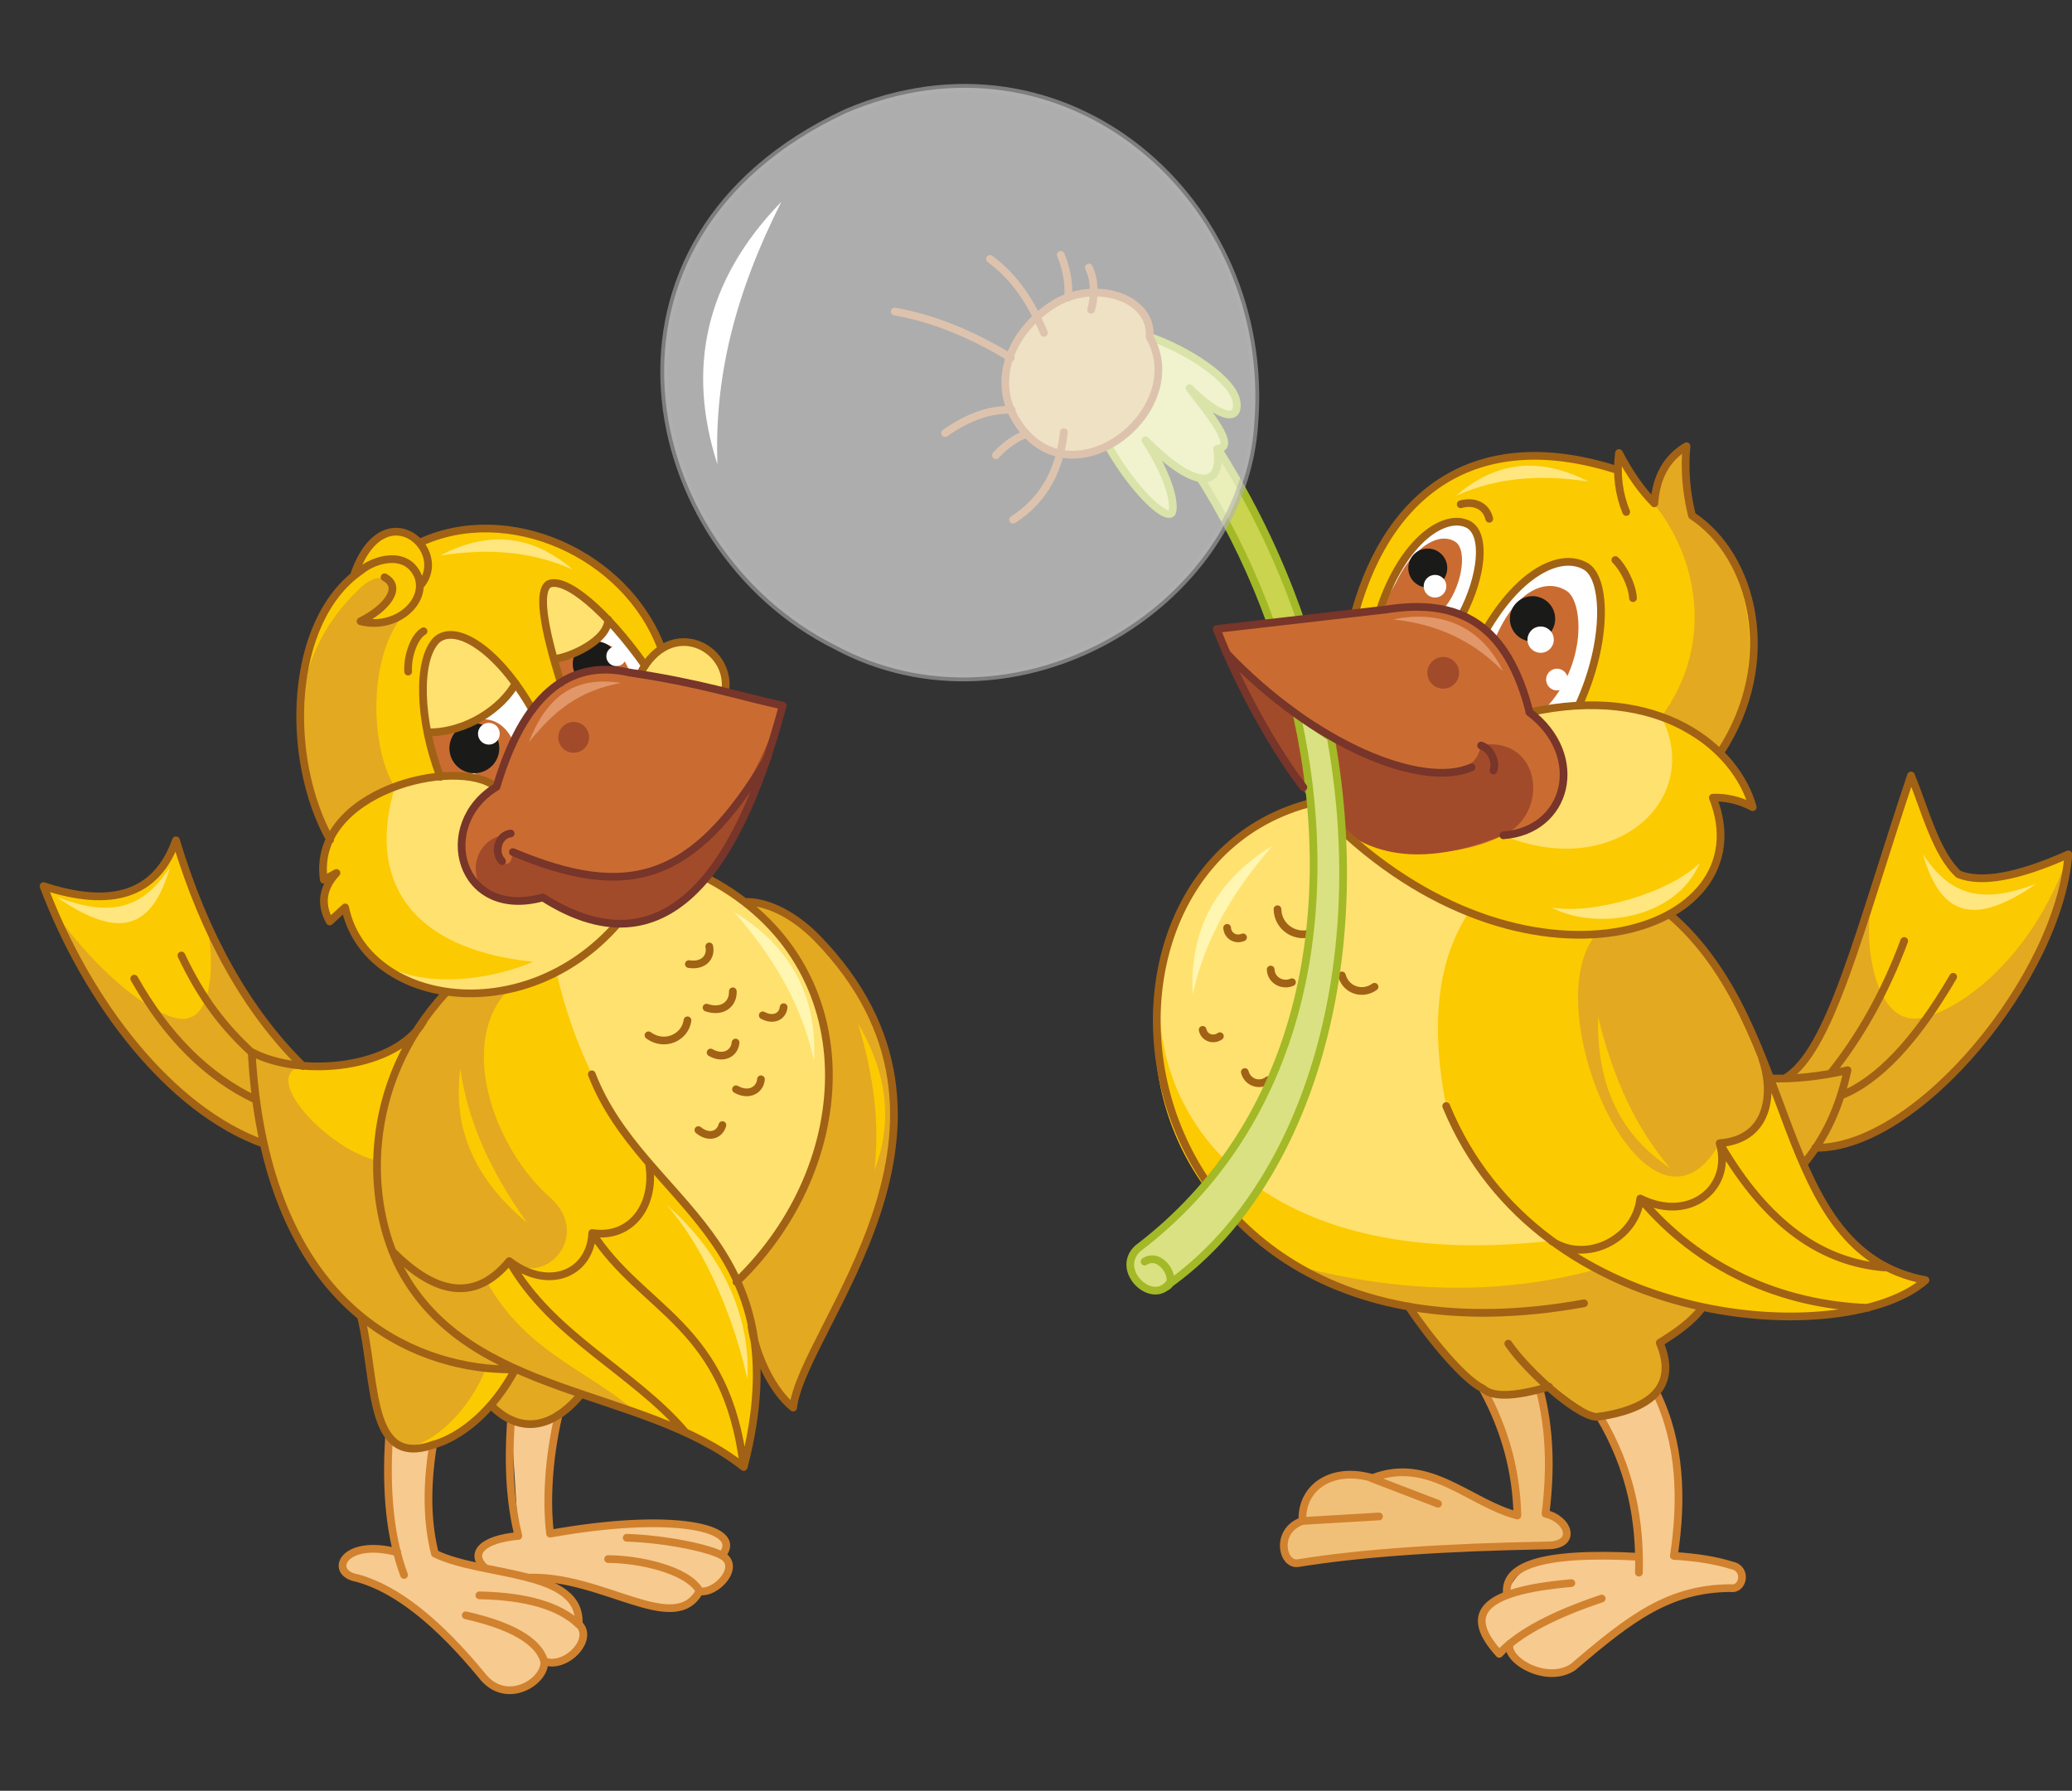 <?xml version="1.0" encoding="utf-8"?>
<!-- Generator: Adobe Illustrator 21.0.0, SVG Export Plug-In . SVG Version: 6.00 Build 0)  -->
<svg version="1.1" id="Layer_1" xmlns="http://www.w3.org/2000/svg" xmlns:xlink="http://www.w3.org/1999/xlink" x="0px" y="0px"
	 viewBox="0 0 456.9 394.9" style="enable-background:new 0 0 456.9 394.9;" xml:space="preserve">
<rect x="0" y="0" width="456.9" height="394.9" fill="#333333" stroke="none"/>
<style type="text/css">
	
		.st0{fill-rule:evenodd;clip-rule:evenodd;fill:#CAD44E;stroke:#A3B927;stroke-width:1.701;stroke-linecap:round;stroke-linejoin:round;stroke-miterlimit:22.926;}
	.st1{fill-rule:evenodd;clip-rule:evenodd;fill:#E3A921;}
	.st2{fill-rule:evenodd;clip-rule:evenodd;fill:#F1C078;}
	.st3{fill-rule:evenodd;clip-rule:evenodd;fill:#F7CA8F;}
	.st4{fill-rule:evenodd;clip-rule:evenodd;fill:#FCCA00;}
	.st5{fill-rule:evenodd;clip-rule:evenodd;fill:#FFE170;}
	
		.st6{fill-rule:evenodd;clip-rule:evenodd;fill:none;stroke:#D1822F;stroke-width:1.701;stroke-linecap:round;stroke-linejoin:round;stroke-miterlimit:22.926;}
	
		.st7{fill-rule:evenodd;clip-rule:evenodd;fill:none;stroke:#A16215;stroke-width:1.701;stroke-linecap:round;stroke-linejoin:round;stroke-miterlimit:22.926;}
	.st8{fill-rule:evenodd;clip-rule:evenodd;fill:#FFF6B1;}
	.st9{fill-rule:evenodd;clip-rule:evenodd;fill:#FFFFFF;}
	.st10{fill-rule:evenodd;clip-rule:evenodd;fill:#CA6C32;}
	.st11{fill-rule:evenodd;clip-rule:evenodd;fill:#A24B2A;}
	
		.st12{fill-rule:evenodd;clip-rule:evenodd;fill:none;stroke:#783529;stroke-width:1.701;stroke-linecap:round;stroke-linejoin:round;stroke-miterlimit:22.926;}
	.st13{fill-rule:evenodd;clip-rule:evenodd;fill:#1A1A18;}
	.st14{fill-rule:evenodd;clip-rule:evenodd;fill:#E29769;}
	
		.st15{fill-rule:evenodd;clip-rule:evenodd;fill:#DAE182;stroke:#A3B927;stroke-width:1.701;stroke-linecap:round;stroke-linejoin:round;stroke-miterlimit:22.926;}
	
		.st16{fill-rule:evenodd;clip-rule:evenodd;fill:#D6B36A;stroke:#A96833;stroke-width:1.701;stroke-linecap:round;stroke-linejoin:round;stroke-miterlimit:22.926;}
	
		.st17{fill-rule:evenodd;clip-rule:evenodd;fill:none;stroke:#A96833;stroke-width:1.701;stroke-linecap:round;stroke-linejoin:round;stroke-miterlimit:22.926;}
	
		.st18{opacity:0.6;fill-rule:evenodd;clip-rule:evenodd;fill:#FFFFFF;stroke:#B0B1B2;stroke-width:1.701;stroke-linecap:round;stroke-linejoin:round;stroke-miterlimit:22.926;}
	
		.st19{fill-rule:evenodd;clip-rule:evenodd;fill:none;stroke:#A3B927;stroke-width:1.701;stroke-linecap:round;stroke-linejoin:round;stroke-miterlimit:22.926;}
	.st20{fill-rule:evenodd;clip-rule:evenodd;fill:#FFE67E;}
</style>
<path class="st0" d="M294.1,218.3c6.7-39.1-1.9-86.9-31.2-127.7l-5.9,3.8c25.8,33.7,39.2,82.4,29.9,124H294.1z"/>
<path class="st1" d="M397.3,257.2l-7.1-19.4c5.3,0.2,11.1-0.4,17.2-1.8C405.6,244.3,402.2,251.3,397.3,257.2z"/>
<path class="st2" d="M339.5,306.4c-7.3,2.1-11.5,2-12.4-0.2c4.7,9.3,7.3,18.6,7.6,27.9c-10.7-2.7-22.3-14.1-32.1-8.2
	c-11.3-2.5-15.7,1.3-15.3,9.5c-6.1,2.1-4.5,9.8-1,9.3c14.2-2.3,32.5-3.5,54.7-3.9c7.1,0.1,5.1-5.8-0.1-7
	C341.9,324.4,341.7,315.2,339.5,306.4z"/>
<path class="st3" d="M365.3,307.1l-4.1,2.9l-8.5,2.4c5.6,9.7,8.5,20,8.7,31c-19.4-2.5-26.9,1.4-29.1,8.2c-8.2,2.1-7.1,7-1.7,13.2
	l2.3-2.2c-1,3.6,8.2,9,14,5.1c12.7-10.9,21.2-17.3,34.7-17.4c2.8,0.5,3.8-4.3,0.3-5c-3.5-1.1-7.7-1.8-12.8-2.1
	C371,330.7,370.6,318.1,365.3,307.1z"/>
<path class="st4" d="M400.3,253.2l3.4-6l3.8-11.2l-13.8,1.8c10-5.9,16.2-32.1,27.8-66.8c3.1,7.6,5.5,17.2,10.5,21.8
	c5,2,13,0.6,24.2-4.4C454,215.3,422.9,253.5,400.3,253.2L400.3,253.2z M318.9,243.9c20.7,50.4,88.7,53.7,105.7,38.4
	c-34-6.4-26.5-48-51-74l-45.7-12.1l-18.6,10.5L318.9,243.9z"/>
<path class="st1" d="M400.3,253.2l3.4-6l3.8-11.2l-13.8,1.8c7.2-6.1,8.3-7.5,19.8-42.1c-3.3,10.1-0.5,27,7,28.7
	c5,2,25.8-8,35.6-35.8C454,215.3,422.9,253.5,400.3,253.2z"/>
<path class="st1" d="M379.2,252.1c-15.6,27.4-41-29.2-27.3-46l8.2-1.3l8.1-3.1l6.3,6.3c7.1,9.1,12.5,21.6,14.1,25.5
	C391.8,245.6,387.2,250.5,379.2,252.1z"/>
<path class="st4" d="M327.9,196.2l-21.7-20.6c-65.1-5.8-79.1,110.2,20.2,113.9c5,6.5,18.6,19.7,26.3,22.8
	c11.1-2.3,17.4-6.8,13.4-16.3l9.4-7.8c-33.3-7.9-48.2-24.6-56.5-44.4C315,224,317.1,207.5,327.9,196.2z"/>
<path class="st1" d="M352.1,279.9c-22.4,6.1-44.8,5-67.2-1c7.3,4.5,17.6,7.9,32,9.7l-6.4-0.5c4.9,7.3,12.3,16.2,16.4,18.1
	c2.2,2,7,1.8,14.6-0.4l-2.2-2.8c4.7,4.2,9.6,7.9,13.3,9.3c11.1-2.3,17.4-6.8,13.4-16.3l9.4-7.8l-11.5-3.2L352.1,279.9z"/>
<path class="st5" d="M327.9,196.2l-11.8-9.6l-9.9-11c-68-5.8-77.6,111,36,98L329,261.4l-10.1-17.5C315,224,317.1,207.5,327.9,196.2z
	"/>
<path class="st6" d="M317.1,331.6l-14.6-5.6c12.6-5,21.4,5.4,32.1,8.2c-0.2-9.1-2.4-18.4-7.6-27.9"/>
<path class="st6" d="M304.1,334.4l-16.9,1c-0.3-7.7,6.8-12,15.3-9.5"/>
<path class="st6" d="M287.2,335.4c-6.1,2.1-4.5,9.8-1,9.3c14.2-2.3,32.5-3.5,54.7-3.9c7.1,0.1,5.1-5.8-0.1-7
	c1.2-9.5,1-18.7-1.3-27.4"/>
<path class="st6" d="M352.7,312.3c7,11.7,9,23.2,8.7,34.5"/>
<path class="st6" d="M361.4,343.3c-22.2-1.2-29.8,2.2-29.1,8.2"/>
<path class="st6" d="M353.2,352.5c-10.4,3.5-18.3,7.5-22.6,12.2c-7.6-8.4-4.8-13.8,15.9-15.6"/>
<path class="st6" d="M332.9,362.5c-1,3.6,8.2,9,14,5.1c12.7-10.9,21.2-17.3,34.7-17.4c2.8,0.5,3.8-4.3,0.3-5
	c-3.5-1.1-7.7-1.8-12.8-2.1c1.9-12.4,1.5-25-3.9-36"/>
<path class="st7" d="M289.8,205.5c-3.7,1.7-8-0.8-8.1-5 M279.6,238.2c-1.9,1.4-4.5,0.5-5.1-1.8 M269,228.5c-1.4,1-3.4,0.4-3.8-1.4
	 M274.1,206.7c-1.6,0.7-3.4-0.3-3.5-2.1 M284.9,216.6c-2.1,0.9-4.6-0.4-4.7-2.8 M303.1,217.6c-2.6,1.9-6.3,0.8-7.2-2.5"/>
<path class="st7" d="M306.2,175.6c-77.1-4.9-70.3,132.4,43.1,111.8"/>
<path class="st8" d="M263,219.3c2.6-11.8,8.3-22.1,17.6-32.8C267.7,194.4,262.3,205.5,263,219.3z"/>
<path class="st5" d="M293,180.3l44.2-23.2c28.8-6.4,45.7,7.8,49.3,20.9c-3-1.6-6-2.2-8.8-2.1C389.7,206,336.3,223.4,293,180.3z"/>
<path class="st4" d="M293,180.3l38.4,3.9c24.7,10.2,44.4-8,34.9-26.2c6.5,4,16.6,6.8,20.2,20c-3-1.6-6-2.2-8.8-2.1
	C389.7,206,336.3,223.4,293,180.3z"/>
<path class="st4" d="M298.8,135.2l38.4,21.8c17-3.6,31-0.6,42.1,9.1c10.4-19.4,10.9-37.2-6.2-52.3l-1.2-15.3c-4.7,3-7,7.2-7.1,12.6
	L357,99.9l-0.2,3.8C326.6,93.9,306.4,107.4,298.8,135.2z"/>
<path class="st1" d="M366.3,158.1l12.9,8c11.5-18.9,6.9-43.6-6.2-52.3l-1.2-15.3c-4.7,3-7,7.2-7.1,12.6
	C374.3,122.8,378.2,142.1,366.3,158.1z"/>
<path class="st9" d="M348.2,155.6l-10.9,1.5c-1.6-6.8-4.6-12.9-9.6-18.1c7.5-12.9,16.6-17.3,22.1-14.1
	C354.2,127.6,354.6,141.5,348.2,155.6z"/>
<path class="st10" d="M340.5,156.5l-3.3,0.5l-2.4-7.2l-5.3-8.5c4.5-10.9,11.1-13.9,15.8-11.1C349.2,132.3,350.1,146.8,340.5,156.5z"
	/>
<path class="st9" d="M322.3,135.7c-5.7-1.9-11.8-1.9-18-1.2c5.1-15.5,14.5-21.6,19.6-18.8C327.7,117.9,326.9,127,322.3,135.7z"/>
<path class="st10" d="M318.1,134.5l-13.7,0l3.4-6c3.4-7.2,9.1-11.4,13-9.1C323.9,121.2,322.2,130.2,318.1,134.5z"/>
<path class="st10" d="M337.2,157.1c-4.3-17.3-14.6-26.1-33.6-22.5l-35.4,4c7.6,17.7,14.7,32.6,24.8,41.7c8.4,9.7,27.6,9.5,38.4,3.9
	C347.5,183.7,348.8,164.5,337.2,157.1z"/>
<path class="st11" d="M268.2,138.6c7.6,17.7,14.7,32.6,24.8,41.7c9.1,9.3,21.9,10.6,38.4,3.9c10.5-4.7,8.5-22-4.9-19.9
	C324.7,180.2,278.6,160.7,268.2,138.6z"/>
<path class="st12" d="M326.6,164.4c2,0.6,3.5,3.5,2.7,5.5"/>
<ellipse transform="matrix(0.992 -0.124 0.124 0.992 -14.299 42.865)" class="st13" cx="338" cy="136.6" rx="5" ry="5"/>
<ellipse transform="matrix(0.992 -0.124 0.124 0.992 -13.091 39.916)" class="st13" cx="314.9" cy="125.4" rx="4.3" ry="4.3"/>
<ellipse transform="matrix(0.992 -0.124 0.124 0.992 -14.861 43.119)" class="st9" cx="339.8" cy="141.2" rx="2.9" ry="2.9"/>
<ellipse transform="matrix(0.992 -0.124 0.124 0.992 -13.576 40.151)" class="st9" cx="316.5" cy="129.4" rx="2.5" ry="2.5"/>
<ellipse transform="matrix(0.992 -0.124 0.124 0.992 -15.915 43.637)" class="st9" cx="343.4" cy="150" rx="2.4" ry="2.4"/>
<path class="st7" d="M304.3,134.5c5.1-15.5,14.5-21.6,19.6-18.8c3.8,2.2,3,11.3-1.6,20 M356.8,103.7c-30.2-9.8-50.3,3.7-58,31.4
	 M337.2,157.1c28.8-6.4,45.7,7.8,49.3,20.9c-3-1.6-6-2.2-8.8-2.1c12,30.1-41.5,47.5-84.7,4.4 M358.6,112.9c-1.6-3.9-2.2-8.2-1.6-13
	c2.4,4.6,5,8.3,7.8,11.1c0.4-5.9,2.8-10.1,7.1-12.6c-0.5,4.9-0.1,10,1.2,15.3c13.5,8.8,19.5,32.1,6.2,52.3 M327.6,139
	c7.5-12.9,16.6-17.3,22.1-14.1c4.5,2.6,4.9,16.6-1.6,30.7 M356.2,123.5c1.7,1.6,3.7,5.4,3.9,8.4 M322.1,111.2
	c2.4-0.7,5.5-0.1,6.3,3.2"/>
<ellipse transform="matrix(0.992 -0.124 0.124 0.992 -15.925 40.52)" class="st11" cx="318.3" cy="148.5" rx="3.5" ry="3.5"/>
<path class="st14" d="M307.2,136.6c9.1,0.9,17.4,4.4,24.2,11.4C326.7,138.2,317.8,134.4,307.2,136.6z"/>
<path class="st15" d="M257.6,283.3c30.2-21.4,44.9-69.4,36-119.8c-0.1-0.6,0-0.3-0.2-0.9l-7.5-5.1l0.2,0.8
	c9.4,43.2,1.1,89.4-35.2,117C245.8,280,253.7,287.7,257.6,283.3z"/>
<path class="st12" d="M270.5,144.1c19.4,20.3,43.1,29.9,54,25.1"/>
<path class="st15" d="M253.5,74.3l-15.8-3.6l0.8,11.7c2.2,15.7,17.6,33.3,19.9,30.7c0.8-1.6-0.3-7.6-5.8-16
	c10.3,10.4,17.1,11.3,15.8,1.9c3.9-0.3,0.1-5.5-6.1-13.4c7.3,7.2,10.9,7,10.4,3.2C272.1,83.6,261.3,76.9,253.5,74.3z"/>
<path class="st16" d="M253.5,74.3c0.7-8.9-12.5-12.9-21.5-7c-9.3,6.1-13.5,17-7.6,25.9C236.3,111.4,262.8,90.6,253.5,74.3z"/>
<path class="st17" d="M234.6,95.3c-0.9,8.2-4.3,14.9-11.2,19.3 M240.6,68.3c0.9-3,0.8-6.7-0.5-9.3 M226.2,95.8
	c-1.9,0.5-4.6,2.4-6.6,4.6 M223.1,90.4c-4.7-0.2-9.6,1.5-14.7,5.1 M235.5,65.6c0.4-2.9-0.5-7-1.6-9.4 M230.2,73.4
	c-2.7-6.5-6.3-12.2-11.9-16.3 M222.9,78.9c-8.1-4.9-16.5-8.6-25.6-10.2"/>
<path class="st18" d="M276.6,93.2c3.8-48.9-41.8-88.9-90-68.3c-60.3,28.1-45.6,95.8-2.4,117.4C223.9,163.7,274.2,133.6,276.6,93.2z"
	/>
<path class="st9" d="M158.2,102.4c-0.7-19.3,3.9-37.7,14.1-57.9C155.4,61.9,151.4,81.3,158.2,102.4z"/>
<path class="st19" d="M252.4,278.2c3.7-2.4,7.4,4.2,4.9,5.5"/>
<path class="st12" d="M331.5,184.2c14.2-1,18.4-17.5,5.8-27.1c-4.9-19.3-15.3-25.3-31.6-22.7l-37.4,4.3c3.4,9,10.9,24.1,19.1,34.9"
	/>
<path class="st7" d="M390.2,237.8c5.3,0.2,11.1-0.4,17.2-1.8c-1.8,8.2-4.8,14.8-9.7,20.7 M310.6,288.1c4.9,7.3,12.3,16.2,16.4,18.1
	c2.2,2,7,1.8,14.6-0.4 M375.4,288.3c-2.3,3.2-5.9,5.6-9.4,7.8c3.7,8.9-0.8,14.4-13.4,16.3c-3.8,0.8-15.7-9.8-20-16.1 M368.1,201.6
	c29.2,24.9,22.4,74.3,56.5,80.7c-17,15.2-85,12-105.7-38.4 M379.2,252.1c10.5,18.2,22.8,26.3,36.4,27.4 M361.7,264.3
	c13,15.5,31.2,23.4,50.2,24.1 M342.2,273.7c7.7,5,18.5-0.5,19.5-9.4c11.1,5.5,20.4-2.6,17.5-12.2c11.5-0.9,11.8-12,9.4-18.6
	 M393.6,237.8c10-5.9,16.2-32.1,27.8-66.8c3.1,7.6,5.5,17.2,10.5,21.8c5,2,13,0.6,24.2-4.4c-2,26.8-33.2,65-55.8,64.7 M403.6,236.8
	c6.6-8.2,12.1-18,16.3-29.3 M405.9,241.6c8.3-3.3,16.5-12,24.8-26.2"/>
<path class="st4" d="M368.3,257.6c-7.5-8.8-12.5-19.5-15.9-33.4C352,239.7,357.6,250.5,368.3,257.6z"/>
<path class="st20" d="M321.1,109.3c8.8-3.9,18.1-4.8,29.2-3.1C339.3,100.5,329.6,101.9,321.1,109.3L321.1,109.3z M342.1,200.1
	c8.9,1.7,26.1-3.2,32.7-9.8C369.5,202.9,351.6,205.2,342.1,200.1L342.1,200.1z M449,194.9c-11.4,4.3-18.7,3.1-25-6.6
	C428,202.2,435.4,204.3,449,194.9z"/>
<path class="st3" d="M154.3,350.8c-4.9,10.1-23.5-3.7-36.2-2.5l-11.1-2.5c-3.6-3.4-1.1-5.8,7.3-7.1l-1.6-25.6l10.5-1.1
	c-2.4,10.3-2.7,19.6-1.9,26.3c26.7-4.8,43.1-1.5,37.9,4.8C162.8,344.1,159.9,351.4,154.3,350.8z"/>
<path class="st3" d="M85.8,317.4l5.9-3.6l3.9,4.9c-0.8,6.6-0.9,14.6,0.4,24c14.9,6.9,30.2,2.3,31.7,15.6c4.6,2.5-3.6,11.4-7.7,8.1
	c1,3.6-6.5,8.5-12.4,4.6c-10.9-11.7-17-18.8-28.8-22.8c-4.4-0.2-3.8-5.2-0.3-5.9c3.5-1.1,5.8-0.5,9.1,0.2
	C85.7,330,85.5,325.3,85.8,317.4z"/>
<path class="st4" d="M98.5,218.7c-11-1.7-19.7-6.2-22.3-18.6l-3.4,3.1c-2.1-3.6-1.6-7.1,1.5-10.7l-2.8,1.5l1.2-8.8
	c-11.3-21.5-8.4-45.2,5.2-58.2c1.7-9.1,11.7-13.2,14.5-7.3c21.4-10.2,47,3.3,53.4,23.4c7.1-4.1,14.4,0.5,14,9.5l12.7,3.1
	c-3.3,13.2-8.5,26.1-16.2,38.3l-20,24.8l30.9,45.6l-1.6,28.2c2.7,11.3,1.7,21.5-1.8,31.1c-18.2-13.2-21.5-10.5-35.9-16
	c-5.7,7.6-12.3,8.3-19.7,2.3l-5.9,5.3l-6.9,3.4c-17.2,3.9-10.6-18.9-15.9-28.3c-9.7-8.4-17.4-20.2-21.5-38.1
	c-19.6-8-36-26.3-48.5-56.8c16.9,4.9,26.6,1.5,29.2-10.1c7.5,22.3,17.2,37.9,28,49.8c9.1,0.5,17.1-1.2,23.6-6.3L98.5,218.7z"/>
<path class="st1" d="M58.1,252.2c6.7,25.5,12.9,29.2,21.5,38.1c3.3,8.4,0.7,27.8,9.7,28.9c6.3-0.6,14.2-8.2,17.9-17.5l6.4,0.3
	l-5.3,7.9c6.2,7.7,12.8,5,19.7-2.3l12.4,3.9c-11-9.6-24.2-13.1-33.1-28.9l-21.8-9.4l-2.3-17.3C73,254,56.5,237,66.9,235
	c-4-6-11.1-8.9-21.8-32.7c2.4,7.6,2.1,21-3.6,22.2C37.9,226,25,219.1,11.9,201C19.8,220.6,39.6,246.2,58.1,252.2z"/>
<path class="st1" d="M72.8,185.2c-11.3-21.5-7.6-41.9,6.1-55c4.2-4.4,7.6-3,7.4,0.8l-6.7,5.9l5.1,0.2l6.4-3.7
	c-10.3,8.5-9.8,31.3-4,40.2L72.8,185.2z"/>
<path class="st5" d="M141.1,148.7l18.8,3.8C162,143.9,148,135.1,141.1,148.7z"/>
<path class="st9" d="M122.2,145.4c5.8-1.6,10-4.3,11.9-8.7l8.2,10l-1.2,2c-5.6-2.3-11.3-1.6-17.4,1.9L122.2,145.4z"/>
<path class="st9" d="M94.3,161.5c7.6-0.2,14.2-3.3,19.4-10.8l3.7,5.8c-3.5,4.8-6,10.7-7.9,17c-3.1-1.7-6.9-2.7-12.4-2.3L94.3,161.5z
	"/>
<path class="st1" d="M164.2,198.9l-1.8,83.8l3.3,9.8c0.9,6.4,4.6,14.3,9.2,18c2-17.7,45.5-62.4,5.1-103.7
	C174.4,201.1,168.6,198.8,164.2,198.9z"/>
<path class="st10" d="M94.3,161.5l2.8,9.7l7.5-0.7l4.9,3l3.7-10c-3.4-7.2-9.7-5-13.6-2.7L94.3,161.5z"/>
<path class="st10" d="M122.2,145.4l1.5,5.2l7.5-0.7l7.6-1.9c-2.1-5.2-5.4-7.6-9.3-5.3L122.2,145.4z"/>
<path class="st5" d="M122.7,214.4c4.1-1.8,8.6-5.4,13.4-10.6c6.6,0.3,13.3-3,20.2-9.9c28.1,15.8,38.2,54.5,6.1,88.7
	C149.3,259.8,131,250.1,122.7,214.4z"/>
<path class="st1" d="M112.3,278.1c8.5,5.9,18.3-6.2,8.8-14.2c-12.5-11.2-20.3-34.4-8.8-45.8l-13.9,0.6c-14.7,13.9-18.8,42.9-12,57.2
	C95.6,286.4,107.3,285.3,112.3,278.1z"/>
<path class="st5" d="M109.5,173.5l26.6,30.3c-20.8,23.7-55.6,17.7-60-3.7l-3.4,3.1c-2.1-3.8-1.6-7.4,1.5-10.7l-2.8,1.5
	C68.7,174.4,101,166.8,109.5,173.5L109.5,173.5z"/>
<circle class="st13" cx="131.3" cy="146.4" r="5"/>
<path class="st4" d="M71.6,194c-2.7-7.8,6.8-18.7,15.5-20.5c-6.1,20,2.6,35.7,30.5,38.6c-16.3,6.7-38.6,5.9-41.4-12l-3.4,3.1
	c-2-3.5-2.2-7,1.5-10.7L71.6,194z"/>
<path class="st6" d="M85.8,316.8c-0.8,12.4,0.3,22.5,3.3,30.5"/>
<path class="st10" d="M109.5,173.5c5.9-19.9,15.7-28.3,29.3-25.2c16,2.4,23.3,5,33.8,7.3c-10.6,39.9-27.6,58.4-52.9,42.3
	C101.2,203,95.7,181.8,109.5,173.5z"/>
<path class="st11" d="M111.6,184.1c-4.3,3.9,1.2,9.8,1.4,3.8c19.8,7.8,42.2,15.2,59.6-32.3c-10.6,39.9-27.6,58.4-52.9,42.3
	C101.2,203,101.9,184.8,111.6,184.1z"/>
<path class="st6" d="M105.7,351.8c10.3,0.2,17.6,2.3,21.9,6.4c0.8-12.2-21.1-10.4-31.7-15.6c-1.6-6.3-2-14.1-0.4-24"/>
<path class="st6" d="M127.7,358.2c3.4,3.5-3.2,10-7.7,8.1c-0.9-3.2-4.8-7.3-17.3-10.1"/>
<path class="st6" d="M120,366.3c0.5,4.4-8.4,10.2-13.8,3.1C96.8,358,87.6,350.4,78.8,348c-6.5-1.1-3.2-8.9,8.8-5.7"/>
<path class="st6" d="M112.7,313.1c-0.8,11,0,19,1.6,25.6c-8,0.7-10.9,3.9-7.3,7.1"/>
<path class="st6" d="M123.2,311.9c-2.4,10.3-2.7,19.6-1.9,26.3c26.7-4.8,43.1-1.5,37.9,4.8c-2.9-1.6-12.2-3.6-21-3.9"/>
<path class="st6" d="M159.2,343c4.3,2.4-1.2,8.5-4.9,7.9c-2.7-4.9-13.8-7.1-20.2-7.1"/>
<path class="st5" d="M94.3,161.5c-3.2-28.1,7.8-26.6,19.4-10.8C110.8,156,103,161.6,94.3,161.5L94.3,161.5z M122.2,145.4
	c-5.1-17.1-3.7-24.1,11.9-8.7C134.1,141.4,125.4,145.1,122.2,145.4z"/>
<path class="st6" d="M154.3,350.8c-5.5,10.3-21.3-3.5-37.8-2.9"/>
<path class="st7" d="M141.1,148.7c6.7-13.1,20.4-5.9,18.8,3.8 M136.1,203.8c-20.8,23.7-55.6,17.7-60-3.7l-3.4,3.1
	c-2.1-3.8-1.6-7.4,1.5-10.7l-2.8,1.5c-2.8-19.6,29.4-27.3,37.9-20.5l0,0 M72.8,185.2c-10.1-18-9.2-48.4,6.8-59.4
	c3-2.5,10.1-4.6,12.6,1.3c2.1,5.6-4.9,11.9-12.7,9.9c5.7-2.8,9.4-7.5,5.3-9.7 M78,127c6.5-19.1,21.6-5.6,14.6,2.2 M92.5,119.7
	c19.4-9.1,45.6,2.3,53.4,23.4"/>
<path class="st12" d="M169.3,167c-16.4,27.7-31,31.5-56.2,20.9"/>
<path class="st12" d="M110.7,189.9c-1.9-2-0.8-5.8,1.9-6.1"/>
<circle class="st13" cx="104.6" cy="165" r="5.5"/>
<circle class="st9" cx="107.8" cy="161.8" r="2.4"/>
<circle class="st9" cx="135.9" cy="144.7" r="2.2"/>
<path class="st7" d="M143,228.3c3.5,2.6,8.1,0.5,8.6-3.3 M154,249.2c2.3,1.9,4.7,1.1,5.3-1.1 M162.3,240.2c2.8,1.6,5.3,0.2,5.5-2.2
	 M156.7,232.1c2.8,1.6,5.3,0.2,5.5-2.2 M168.2,223.9c2.4,1.3,4.4,0.2,4.6-1.8 M151.9,212.6c3.2,0.5,5-1.5,4.5-3.9 M155.8,222.2
	c3.5,1.2,5.9-0.8,5.8-3.6"/>
<circle class="st11" cx="126.5" cy="162.6" r="3.4"/>
<path class="st7" d="M93.4,139.2c-2,1.1-3.6,5.4-3.4,8.9 M113.7,150.7c-2.9,5.3-10.7,10.9-19.4,10.8 M134.1,136.6
	c0,4.7-8.7,8.5-11.9,8.7 M123.7,150.6c-4.1-13-5-20.3-2.7-21.8c3.7-1.7,12.8,6,21.2,17.9 M97.1,171.3c-4.8-12.5-5.1-25.7-0.9-30.1
	c4-3.8,13.3,1.5,21.2,15.3"/>
<path class="st14" d="M116.6,163.7c5.6-7,11.1-11.4,20.3-13.1C126.6,149,120.5,153.7,116.6,163.7z"/>
<path class="st7" d="M108.3,309.9c5.9,6,13,5.7,19.7-2.3 M130.6,271.9c11.1,17.2,29.6,20,33.4,51.6 M112.3,278.1
	c9.4,16.6,27.4,24.3,38.8,37.7 M98.5,218.7c-19.2,20.7-17.7,47-10.1,61.3c15.4,28.5,53,25.7,75.6,43.5
	c13.1-50.5-22.3-57.7-33.5-86.6 M86.5,275.9c10,10.1,18.6,10.9,25.8,2.2c8.7,6.7,17.9,2.7,18.3-6.2c8.6,1.3,14.1-6.2,12.5-15.4
	 M156.4,193.9c35.4,18.9,32.9,63.1,6,88.8 M113.6,302c-2.1,0-4.2-0.1-6.4-0.3c-21.5-2.3-48.9-18.2-51.7-69.7
	c11.2,5.9,32.1,3.5,37.9-6.9 M165.7,292.4c0.9,6.4,4.6,14.3,9.2,18c2-17.7,45.5-62.4,5.1-103.7c-5.6-5.6-11.5-8-15.8-7.8
	 M56.4,242.5c-10.8-5.1-19.7-14.1-26.8-26.7 M55.4,232c-5.8-5.4-10.7-11.4-15.4-21.3 M58.1,252.2c-20.5-7.4-38.7-30.9-48.5-56.8
	c14.9,4.9,24.9,2,29.2-10.1c6.4,21.2,15.8,37.8,28,49.8 M79.6,290.3c3.5,14.3,1.4,33.4,15.9,28.3c6.1-1.7,13.2-7.4,18.1-16.6"/>
<path class="st12" d="M109.5,173.5c5.9-19.9,15.7-28.3,29.3-25.2c16,2.4,23.3,5,33.8,7.3c-10.6,39.9-27.6,58.4-52.9,42.3
	C101.2,203,95.7,181.8,109.5,173.5"/>
<path class="st20" d="M164.8,304.1c-2.6-11.8-8.5-27.8-17.8-38.4C159.2,276.3,165.6,290.3,164.8,304.1L164.8,304.1z M126.3,125.6
	c-8.8-3.9-18.1-4.8-29.2-3.1C108.1,116.7,117.7,118.2,126.3,125.6L126.3,125.6z M12.5,197.8c11.4,4.3,18.7,3.1,25-6.6
	C33.5,205.2,26,207.2,12.5,197.8z"/>
<path class="st4" d="M101.5,235.7c1.7,11.5,6.4,22.2,14.7,33.9C104.3,259.8,99.8,248.4,101.5,235.7z"/>
<path class="st8" d="M179.5,233.9c-2.6-11.8-8.3-22.1-17.6-32.8C174.8,209,180.2,220.1,179.5,233.9z"/>
<path class="st4" d="M192.8,258.1c1.2-10.2,0-20.4-3.6-32.4C195.9,237,196.8,247.8,192.8,258.1z"/>
</svg>
